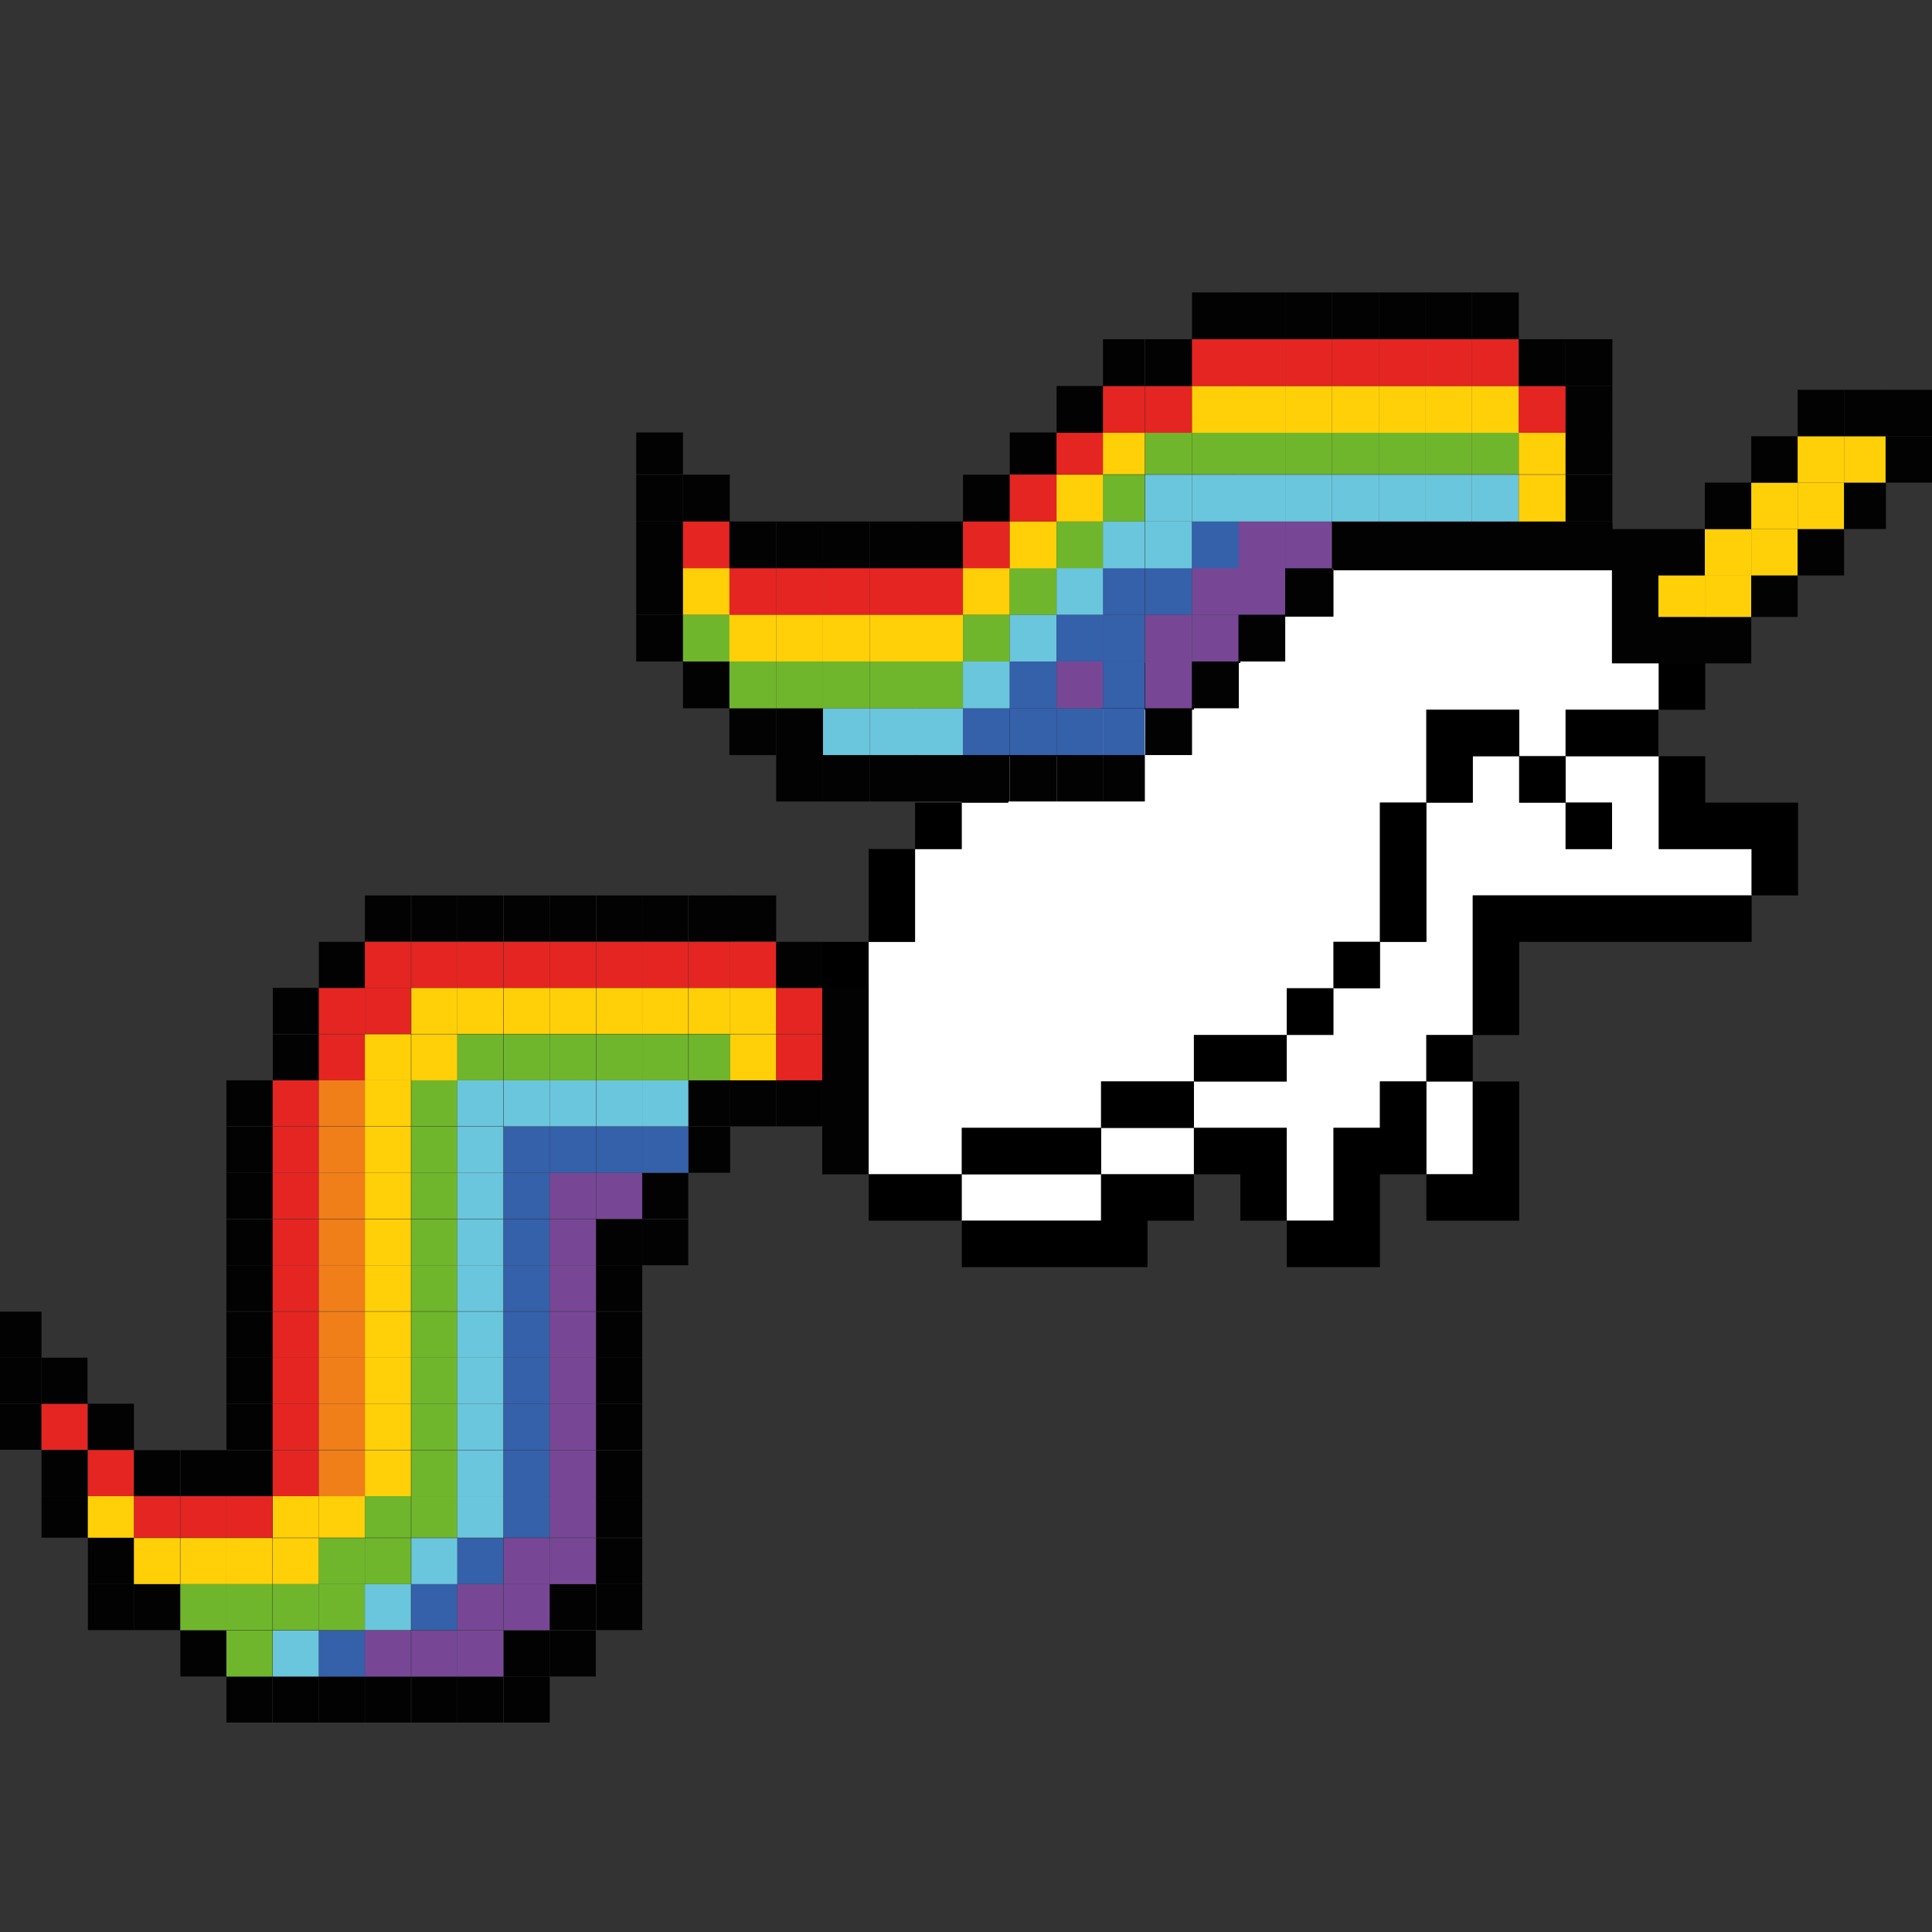 <?xml version="1.0" encoding="utf-8"?>
<!-- Generator: Adobe Illustrator 26.0.1, SVG Export Plug-In . SVG Version: 6.00 Build 0)  -->
<svg version="1.1" id="Layer_1" xmlns="http://www.w3.org/2000/svg" xmlns:xlink="http://www.w3.org/1999/xlink" x="0px" y="0px"
	 viewBox="0 0 512 512" style="enable-background:new 0 0 512 512;" xml:space="preserve">
<rect x="0" y="0" width="512" height="512" fill="#333333" stroke="none"/>
<style type="text/css">
	.st0{fill:#FFFFFF;}
	.st1{display:none;fill:#FFFFFF;}
	.st2{fill:#020203;}
	.st3{fill:#E52521;}
	.st4{fill:#FFD008;}
	.st5{fill:#6FB62C;}
	.st6{fill:#6AC6DD;}
	.st7{fill:#3560AA;}
	.st8{fill:#F07F1A;}
	.st9{fill:#774796;}
</style>
<g>
	<rect x="291.8" y="298.9" class="st0" width="24.6" height="12.3"/>
	<rect x="254.9" y="311.2" class="st0" width="36.9" height="12.3"/>
	<polygon class="st0" points="254.9,298.9 291.8,298.9 291.8,286.6 316.4,286.6 316.4,274.3 341,274.3 341,261.9 353.4,261.9 
		353.4,249.6 365.7,249.6 365.7,212.7 378,212.7 378,200.4 378,188.1 390.3,188.1 402.6,188.1 402.6,200.4 414.9,200.4 414.9,188.1 
		439.6,188.1 439.6,175.7 427.2,175.7 427.2,151.1 353.4,151.1 353.4,163.4 328.7,163.4 328.7,175.7 316.4,175.7 316.4,188.1 
		291.8,188.1 291.8,200.4 267.2,200.4 267.2,212.7 254.9,212.7 254.9,225 242.5,225 242.5,249.6 230.2,249.6 230.2,311.2 
		254.9,311.2 	"/>
	<rect x="378" y="286.6" class="st0" width="12.3" height="24.6"/>
	<polygon class="st0" points="451.9,225 439.6,225 439.6,212.7 439.6,200.4 414.9,200.4 414.9,212.7 427.2,212.7 427.2,225 
		414.9,225 414.9,212.7 402.6,212.7 402.6,200.4 390.3,200.4 390.3,212.7 378,212.7 378,249.6 365.7,249.6 365.7,261.9 353.4,261.9 
		353.4,274.3 341,274.3 341,286.6 316.4,286.6 316.4,298.9 328.7,298.9 341,298.9 341,311.2 341,323.5 353.4,323.5 353.4,298.9 
		365.7,298.9 365.7,286.6 378,286.6 378,274.3 390.3,274.3 390.3,249.6 390.3,237.3 402.6,237.3 464.2,237.3 464.2,225 	"/>
	<rect x="230.2" y="225" class="st1" width="12.3" height="24.6"/>
	<rect x="242.5" y="212.7" class="st1" width="12.3" height="12.3"/>
	<rect x="254.9" y="200.4" class="st1" width="12.3" height="12.3"/>
	<rect x="267.2" y="188.1" class="st1" width="24.6" height="12.3"/>
	<rect x="291.8" y="175.7" class="st1" width="24.6" height="12.3"/>
	<rect x="316.4" y="163.4" class="st1" width="12.3" height="12.3"/>
	<rect x="328.7" y="151.1" class="st1" width="24.6" height="12.3"/>
	<rect x="353.4" y="138.8" class="st1" width="73.9" height="12.3"/>
	<polygon class="st1" points="439.6,175.7 439.6,188.1 451.9,188.1 451.9,163.4 439.6,163.4 439.6,151.1 427.2,151.1 427.2,175.7 	
		"/>
	<rect x="414.9" y="188.1" class="st1" width="24.6" height="12.3"/>
	<rect x="402.6" y="200.4" class="st1" width="12.3" height="12.3"/>
	<polygon class="st1" points="390.3,188.1 378,188.1 378,200.4 378,212.7 390.3,212.7 390.3,200.4 402.6,200.4 402.6,188.1 	"/>
	<rect x="414.9" y="212.7" class="st1" width="12.3" height="12.3"/>
	<rect x="365.7" y="212.7" class="st1" width="12.3" height="36.9"/>
	<rect x="353.4" y="249.6" class="st1" width="12.3" height="12.3"/>
	<rect x="341" y="261.9" class="st1" width="12.3" height="12.3"/>
	<rect x="316.4" y="274.3" class="st1" width="24.6" height="12.3"/>
	<rect x="291.8" y="286.6" class="st1" width="24.6" height="12.3"/>
	<rect x="254.9" y="298.9" class="st1" width="36.9" height="12.3"/>
	<rect x="230.2" y="311.2" class="st1" width="24.6" height="12.3"/>
	<rect x="217.9" y="249.6" class="st1" width="12.3" height="61.6"/>
	<polygon class="st1" points="291.8,323.5 254.9,323.5 254.9,335.8 304.1,335.8 304.1,323.5 316.4,323.5 316.4,311.2 291.8,311.2 	
		"/>
	<polygon class="st1" points="341,298.9 328.7,298.9 316.4,298.9 316.4,311.2 328.7,311.2 328.7,323.5 341,323.5 341,311.2 	"/>
	<polygon class="st1" points="365.7,286.6 365.7,298.9 353.4,298.9 353.4,323.5 341,323.5 341,335.8 353.4,335.8 365.7,335.8 
		365.7,323.5 365.7,311.2 378,311.2 378,286.6 	"/>
	<rect x="378" y="274.3" class="st1" width="12.3" height="12.3"/>
	<polygon class="st1" points="378,311.2 378,323.5 390.3,323.5 402.6,323.5 402.6,311.2 402.6,286.6 390.3,286.6 390.3,311.2 	"/>
	<polygon class="st1" points="451.9,200.4 439.6,200.4 439.6,212.7 439.6,225 451.9,225 464.2,225 464.2,237.3 476.5,237.3 
		476.5,225 476.5,212.7 451.9,212.7 	"/>
	<polygon class="st1" points="390.3,237.3 390.3,249.6 390.3,274.3 402.6,274.3 402.6,249.6 464.2,249.6 464.2,237.3 402.6,237.3 	
		"/>
</g>
<g>
	<rect x="230.2" y="225" width="12.3" height="24.6"/>
	<rect x="242.5" y="212.7" width="12.3" height="12.3"/>
	<rect x="254.9" y="200.4" width="12.3" height="12.3"/>
	<rect x="267.2" y="188.1" width="24.6" height="12.3"/>
	<rect x="291.8" y="175.7" width="24.6" height="12.3"/>
	<rect x="316.4" y="163.4" width="12.3" height="12.3"/>
	<rect x="328.7" y="151.1" width="24.6" height="12.3"/>
	<rect x="353.4" y="138.8" width="73.9" height="12.3"/>
	<polygon points="439.6,175.7 439.6,188.1 451.9,188.1 451.9,163.4 439.6,163.4 439.6,151.1 427.2,151.1 427.2,175.7 	"/>
	<rect x="414.9" y="188.1" width="24.6" height="12.3"/>
	<rect x="402.6" y="200.4" width="12.3" height="12.3"/>
	<polygon points="390.3,188.1 378,188.1 378,200.4 378,212.7 390.3,212.7 390.3,200.4 402.6,200.4 402.6,188.1 	"/>
	<rect x="414.9" y="212.7" width="12.3" height="12.3"/>
	<rect x="365.7" y="212.7" width="12.3" height="36.9"/>
	<rect x="353.4" y="249.6" width="12.3" height="12.3"/>
	<rect x="341" y="261.9" width="12.3" height="12.3"/>
	<rect x="316.4" y="274.3" width="24.6" height="12.3"/>
	<rect x="291.8" y="286.6" width="24.6" height="12.3"/>
	<rect x="254.9" y="298.9" width="36.9" height="12.3"/>
	<rect x="230.2" y="311.2" width="24.6" height="12.3"/>
	<rect x="217.9" y="249.6" width="12.3" height="61.6"/>
	<polygon points="291.8,323.5 254.9,323.5 254.9,335.8 304.1,335.8 304.1,323.5 316.4,323.5 316.4,311.2 291.8,311.2 	"/>
	<polygon points="341,298.9 328.7,298.9 316.4,298.9 316.4,311.2 328.7,311.2 328.7,323.5 341,323.5 341,311.2 	"/>
	<polygon points="365.7,286.6 365.7,298.9 353.4,298.9 353.4,323.5 341,323.5 341,335.8 353.4,335.8 365.7,335.8 365.7,323.5 
		365.7,311.2 378,311.2 378,286.6 	"/>
	<rect x="378" y="274.3" width="12.3" height="12.3"/>
	<polygon points="378,311.2 378,323.5 390.3,323.5 402.6,323.5 402.6,311.2 402.6,286.6 390.3,286.6 390.3,311.2 	"/>
	<polygon points="451.9,212.7 451.9,200.4 439.6,200.4 439.6,212.7 439.6,225 451.9,225 464.2,225 464.2,237.3 476.5,237.3 
		476.5,225 476.5,212.7 	"/>
	<polygon points="390.3,237.3 390.3,249.6 390.3,274.3 402.6,274.3 402.6,249.6 464.2,249.6 464.2,237.3 402.6,237.3 	"/>
</g>
<g>
	<rect x="0" y="372" class="st2" width="11" height="12.2"/>
	<rect x="0" y="359.8" class="st2" width="11" height="12.2"/>
	<rect x="0" y="347.6" class="st2" width="11" height="12.2"/>
	<rect x="11" y="396.5" class="st2" width="12.2" height="11"/>
	<rect x="11" y="384.3" class="st2" width="12.2" height="12.2"/>
	<rect x="11" y="372" class="st3" width="12.2" height="12.2"/>
	<rect x="11" y="359.8" class="st2" width="12.2" height="12.2"/>
	<rect x="23.3" y="419.8" class="st2" width="12.2" height="12.2"/>
	<rect x="23.3" y="407.6" class="st2" width="12.2" height="12.2"/>
	<rect x="23.3" y="396.5" class="st4" width="12.2" height="11"/>
	<rect x="23.3" y="384.3" class="st3" width="12.2" height="12.2"/>
	<rect x="23.3" y="372" class="st2" width="12.2" height="12.2"/>
	<rect x="35.5" y="419.8" class="st2" width="12.2" height="12.2"/>
	<rect x="35.5" y="407.6" class="st4" width="12.2" height="12.2"/>
	<rect x="35.5" y="396.5" class="st3" width="12.2" height="11"/>
	<rect x="35.5" y="384.3" class="st2" width="12.2" height="12.2"/>
	<rect x="47.8" y="432.1" class="st2" width="12.2" height="12.2"/>
	<rect x="47.8" y="419.8" class="st5" width="12.2" height="12.2"/>
	<rect x="47.8" y="407.6" class="st4" width="12.2" height="12.2"/>
	<rect x="47.8" y="396.5" class="st3" width="12.2" height="11"/>
	<rect x="47.8" y="384.3" class="st2" width="12.2" height="12.2"/>
	<rect x="60" y="444.3" class="st2" width="12.2" height="12.2"/>
	<rect x="60" y="432.1" class="st5" width="12.2" height="12.2"/>
	<rect x="60" y="419.8" class="st5" width="12.2" height="12.2"/>
	<rect x="60" y="407.6" class="st4" width="12.2" height="12.2"/>
	<rect x="60" y="396.5" class="st3" width="12.2" height="11"/>
	<rect x="60" y="384.3" class="st2" width="12.2" height="12.2"/>
	<rect x="60" y="372" class="st2" width="12.2" height="12.2"/>
	<rect x="60" y="359.8" class="st2" width="12.2" height="12.2"/>
	<rect x="60" y="347.6" class="st2" width="12.2" height="12.2"/>
	<rect x="60" y="335.3" class="st2" width="12.2" height="12.2"/>
	<rect x="60" y="323.1" class="st2" width="12.2" height="12.2"/>
	<rect x="60" y="310.8" class="st2" width="12.2" height="12.2"/>
	<rect x="60" y="298.6" class="st2" width="12.2" height="12.2"/>
	<rect x="60" y="286.3" class="st2" width="12.2" height="12.2"/>
	<rect x="72.3" y="444.3" class="st2" width="12.2" height="12.2"/>
	<rect x="72.3" y="432.1" class="st6" width="12.2" height="12.2"/>
	<rect x="72.3" y="419.8" class="st5" width="12.2" height="12.2"/>
	<rect x="72.3" y="407.6" class="st4" width="12.2" height="12.2"/>
	<rect x="72.3" y="396.5" class="st4" width="12.2" height="11"/>
	<rect x="72.3" y="384.3" class="st3" width="12.2" height="12.2"/>
	<rect x="72.3" y="372" class="st3" width="12.2" height="12.2"/>
	<rect x="72.3" y="359.8" class="st3" width="12.2" height="12.2"/>
	<rect x="72.3" y="347.6" class="st3" width="12.2" height="12.2"/>
	<rect x="72.3" y="335.3" class="st3" width="12.2" height="12.2"/>
	<rect x="72.3" y="323.1" class="st3" width="12.2" height="12.2"/>
	<rect x="72.3" y="310.8" class="st3" width="12.2" height="12.2"/>
	<rect x="72.3" y="298.6" class="st3" width="12.2" height="12.2"/>
	<rect x="72.3" y="286.3" class="st3" width="12.2" height="12.2"/>
	<rect x="72.3" y="274.1" class="st2" width="12.2" height="12.2"/>
	<rect x="72.3" y="261.8" class="st2" width="12.2" height="12.2"/>
	<rect x="84.5" y="444.3" class="st2" width="12.2" height="12.2"/>
	<rect x="84.5" y="432.1" class="st7" width="12.2" height="12.2"/>
	<rect x="84.5" y="419.8" class="st5" width="12.2" height="12.2"/>
	<rect x="84.5" y="407.6" class="st5" width="12.2" height="12.2"/>
	<rect x="84.5" y="396.5" class="st4" width="12.2" height="11"/>
	<rect x="84.5" y="384.3" class="st8" width="12.2" height="12.2"/>
	<rect x="84.5" y="372" class="st8" width="12.2" height="12.2"/>
	<rect x="84.5" y="359.8" class="st8" width="12.2" height="12.2"/>
	<rect x="84.5" y="347.6" class="st8" width="12.2" height="12.2"/>
	<rect x="84.5" y="335.3" class="st8" width="12.2" height="12.2"/>
	<rect x="84.5" y="323.1" class="st8" width="12.2" height="12.2"/>
	<rect x="84.5" y="310.8" class="st8" width="12.2" height="12.2"/>
	<rect x="84.5" y="298.6" class="st8" width="12.2" height="12.2"/>
	<rect x="84.5" y="286.3" class="st8" width="12.2" height="12.2"/>
	<rect x="84.5" y="274.1" class="st3" width="12.2" height="12.2"/>
	<rect x="84.5" y="261.8" class="st3" width="12.2" height="12.2"/>
	<rect x="84.5" y="249.6" class="st2" width="12.2" height="12.2"/>
	<rect x="96.7" y="444.3" class="st2" width="12.2" height="12.2"/>
	<rect x="96.7" y="432.1" class="st9" width="12.2" height="12.2"/>
	<rect x="96.7" y="419.8" class="st6" width="12.2" height="12.2"/>
	<rect x="96.7" y="407.6" class="st5" width="12.2" height="12.2"/>
	<rect x="96.7" y="396.5" class="st5" width="12.2" height="11"/>
	<rect x="96.7" y="384.3" class="st4" width="12.2" height="12.2"/>
	<rect x="96.7" y="372" class="st4" width="12.2" height="12.2"/>
	<rect x="96.7" y="359.8" class="st4" width="12.2" height="12.2"/>
	<rect x="96.7" y="347.6" class="st4" width="12.2" height="12.2"/>
	<rect x="96.7" y="335.3" class="st4" width="12.2" height="12.2"/>
	<rect x="96.7" y="323.1" class="st4" width="12.2" height="12.2"/>
	<rect x="96.7" y="310.8" class="st4" width="12.2" height="12.2"/>
	<rect x="96.7" y="298.6" class="st4" width="12.2" height="12.2"/>
	<rect x="96.7" y="286.3" class="st4" width="12.2" height="12.2"/>
	<rect x="96.7" y="274.1" class="st4" width="12.2" height="12.2"/>
	<rect x="96.7" y="261.8" class="st3" width="12.2" height="12.2"/>
	<rect x="96.7" y="249.6" class="st3" width="12.2" height="12.2"/>
	<rect x="96.7" y="237.3" class="st2" width="12.2" height="12.2"/>
	<rect x="109" y="444.3" class="st2" width="12.2" height="12.2"/>
	<rect x="109" y="432.1" class="st9" width="12.2" height="12.2"/>
	<rect x="109" y="419.8" class="st7" width="12.2" height="12.2"/>
	<rect x="109" y="407.6" class="st6" width="12.2" height="12.2"/>
	<rect x="109" y="396.5" class="st5" width="12.2" height="11"/>
	<rect x="109" y="384.3" class="st5" width="12.2" height="12.2"/>
	<rect x="109" y="372" class="st5" width="12.2" height="12.2"/>
	<rect x="109" y="359.8" class="st5" width="12.2" height="12.2"/>
	<rect x="109" y="347.6" class="st5" width="12.2" height="12.2"/>
	<rect x="109" y="335.3" class="st5" width="12.2" height="12.2"/>
	<rect x="109" y="323.1" class="st5" width="12.2" height="12.2"/>
	<rect x="109" y="310.8" class="st5" width="12.2" height="12.2"/>
	<rect x="109" y="298.6" class="st5" width="12.2" height="12.2"/>
	<rect x="109" y="286.3" class="st5" width="12.2" height="12.2"/>
	<rect x="109" y="274.1" class="st4" width="12.2" height="12.2"/>
	<rect x="109" y="261.8" class="st4" width="12.2" height="12.2"/>
	<rect x="109" y="249.6" class="st3" width="12.2" height="12.2"/>
	<rect x="109" y="237.3" class="st2" width="12.2" height="12.2"/>
	<rect x="121.2" y="444.3" class="st2" width="12.2" height="12.2"/>
	<rect x="121.2" y="432.1" class="st9" width="12.2" height="12.2"/>
	<rect x="121.2" y="419.8" class="st9" width="12.2" height="12.2"/>
	<rect x="121.2" y="407.6" class="st7" width="12.2" height="12.2"/>
	<rect x="121.2" y="396.5" class="st6" width="12.2" height="11"/>
	<rect x="121.2" y="384.3" class="st6" width="12.2" height="12.2"/>
	<rect x="121.2" y="372" class="st6" width="12.2" height="12.2"/>
	<rect x="121.2" y="359.8" class="st6" width="12.2" height="12.2"/>
	<rect x="121.2" y="347.6" class="st6" width="12.2" height="12.2"/>
	<rect x="121.2" y="335.3" class="st6" width="12.2" height="12.2"/>
	<rect x="121.2" y="323.1" class="st6" width="12.2" height="12.2"/>
	<rect x="121.2" y="310.8" class="st6" width="12.2" height="12.2"/>
	<rect x="121.2" y="298.6" class="st6" width="12.2" height="12.2"/>
	<rect x="121.2" y="286.3" class="st6" width="12.2" height="12.2"/>
	<rect x="121.2" y="274.1" class="st5" width="12.2" height="12.2"/>
	<rect x="121.2" y="261.8" class="st4" width="12.2" height="12.2"/>
	<rect x="121.2" y="249.6" class="st3" width="12.2" height="12.2"/>
	<rect x="121.2" y="237.3" class="st2" width="12.2" height="12.2"/>
	<rect x="133.5" y="444.3" class="st2" width="12.2" height="12.2"/>
	<rect x="133.5" y="432.1" class="st2" width="12.2" height="12.2"/>
	<rect x="133.5" y="419.8" class="st9" width="12.2" height="12.2"/>
	<rect x="133.5" y="407.6" class="st9" width="12.2" height="12.2"/>
	<rect x="133.5" y="396.5" class="st7" width="12.2" height="11"/>
	<rect x="133.5" y="384.3" class="st7" width="12.2" height="12.2"/>
	<rect x="133.5" y="372" class="st7" width="12.2" height="12.2"/>
	<rect x="133.5" y="359.8" class="st7" width="12.2" height="12.2"/>
	<rect x="133.5" y="347.6" class="st7" width="12.2" height="12.2"/>
	<rect x="133.5" y="335.3" class="st7" width="12.2" height="12.2"/>
	<rect x="133.5" y="323.1" class="st7" width="12.2" height="12.2"/>
	<rect x="133.5" y="310.8" class="st7" width="12.2" height="12.2"/>
	<rect x="133.5" y="298.6" class="st7" width="12.2" height="12.2"/>
	<rect x="133.5" y="286.3" class="st6" width="12.2" height="12.2"/>
	<rect x="133.5" y="274.1" class="st5" width="12.2" height="12.2"/>
	<rect x="133.5" y="261.8" class="st4" width="12.2" height="12.2"/>
	<rect x="133.5" y="249.6" class="st3" width="12.2" height="12.2"/>
	<rect x="133.5" y="237.3" class="st2" width="12.2" height="12.2"/>
	<rect x="145.7" y="432.1" class="st2" width="12.2" height="12.2"/>
	<rect x="145.7" y="419.8" class="st2" width="12.2" height="12.2"/>
	<rect x="145.7" y="407.6" class="st9" width="12.2" height="12.2"/>
	<rect x="145.7" y="396.5" class="st9" width="12.2" height="11"/>
	<rect x="145.7" y="384.3" class="st9" width="12.2" height="12.2"/>
	<rect x="145.7" y="372" class="st9" width="12.2" height="12.2"/>
	<rect x="145.7" y="359.8" class="st9" width="12.2" height="12.2"/>
	<rect x="145.7" y="347.6" class="st9" width="12.2" height="12.2"/>
	<rect x="145.7" y="335.3" class="st9" width="12.2" height="12.2"/>
	<rect x="145.7" y="323.1" class="st9" width="12.2" height="12.2"/>
	<rect x="145.7" y="310.8" class="st9" width="12.2" height="12.2"/>
	<rect x="145.7" y="298.6" class="st7" width="12.2" height="12.2"/>
	<rect x="145.7" y="286.3" class="st6" width="12.2" height="12.2"/>
	<rect x="145.7" y="274.1" class="st5" width="12.2" height="12.2"/>
	<rect x="145.7" y="261.8" class="st4" width="12.2" height="12.2"/>
	<rect x="145.7" y="249.6" class="st3" width="12.2" height="12.2"/>
	<rect x="145.7" y="237.3" class="st2" width="12.2" height="12.2"/>
	<rect x="158" y="419.8" class="st2" width="12.2" height="12.2"/>
	<rect x="158" y="407.6" class="st2" width="12.2" height="12.2"/>
	<rect x="158" y="396.5" class="st2" width="12.2" height="11"/>
	<rect x="158" y="384.3" class="st2" width="12.2" height="12.2"/>
	<rect x="158" y="372" class="st2" width="12.2" height="12.2"/>
	<rect x="158" y="359.8" class="st2" width="12.2" height="12.2"/>
	<rect x="158" y="347.6" class="st2" width="12.2" height="12.2"/>
	<rect x="158" y="335.3" class="st2" width="12.2" height="12.2"/>
	<rect x="158" y="323.1" class="st2" width="12.2" height="12.2"/>
	<rect x="158" y="310.8" class="st9" width="12.2" height="12.2"/>
	<rect x="158" y="298.6" class="st7" width="12.2" height="12.2"/>
	<rect x="158" y="286.3" class="st6" width="12.2" height="12.2"/>
	<rect x="158" y="274.1" class="st5" width="12.2" height="12.2"/>
	<rect x="158" y="261.8" class="st4" width="12.2" height="12.2"/>
	<rect x="158" y="249.6" class="st3" width="12.2" height="12.2"/>
	<rect x="158" y="237.3" class="st2" width="12.2" height="12.2"/>
	<rect x="170.2" y="323.1" class="st2" width="12.2" height="12.2"/>
	<rect x="170.2" y="310.8" class="st2" width="12.2" height="12.2"/>
	<rect x="170.2" y="298.6" class="st7" width="12.2" height="12.2"/>
	<rect x="170.2" y="286.3" class="st6" width="12.2" height="12.2"/>
	<rect x="170.2" y="274.1" class="st5" width="12.2" height="12.2"/>
	<rect x="170.2" y="261.8" class="st4" width="12.2" height="12.2"/>
	<rect x="170.2" y="249.6" class="st3" width="12.2" height="12.2"/>
	<rect x="170.2" y="237.3" class="st2" width="12.2" height="12.2"/>
	<rect x="182.5" y="298.6" class="st2" width="11" height="12.2"/>
	<rect x="182.5" y="286.3" class="st2" width="11" height="12.2"/>
	<rect x="182.5" y="274.1" class="st5" width="11" height="12.2"/>
	<rect x="182.5" y="261.8" class="st4" width="11" height="12.2"/>
	<rect x="182.5" y="249.6" class="st3" width="11" height="12.2"/>
	<rect x="182.5" y="237.3" class="st2" width="11" height="12.2"/>
	<rect x="193.3" y="237.3" class="st2" width="12.4" height="12.2"/>
	<rect x="193.5" y="286.3" class="st2" width="12.2" height="12.2"/>
	<rect x="193.5" y="274.1" class="st4" width="12.2" height="12.2"/>
	<rect x="193.5" y="261.8" class="st4" width="12.2" height="12.2"/>
	<rect x="193.5" y="249.6" class="st3" width="12.2" height="12.2"/>
	<rect x="205.7" y="286.3" class="st2" width="12.2" height="12.2"/>
	<rect x="205.7" y="274.1" class="st3" width="12.2" height="12.2"/>
	<rect x="205.7" y="261.8" class="st3" width="12.2" height="12.2"/>
	<rect x="205.7" y="249.6" class="st2" width="12.2" height="12.2"/>
	<rect x="218" y="298.6" class="st2" width="12.2" height="12.2"/>
	<rect x="218" y="286.3" class="st2" width="12.2" height="12.2"/>
	<rect x="218" y="274.1" class="st2" width="12.2" height="12.2"/>
	<rect x="218" y="261.8" class="st2" width="12.2" height="12.2"/>
</g>
<g>
	<rect x="427.2" y="163.5" class="st2" width="12.3" height="12.3"/>
	<rect x="427.2" y="152.4" class="st2" width="12.3" height="11.1"/>
	<rect x="427.2" y="140.2" class="st2" width="12.3" height="12.3"/>
	<rect x="439.5" y="163.5" class="st2" width="12.3" height="12.3"/>
	<rect x="439.5" y="152.4" class="st4" width="12.3" height="11.1"/>
	<rect x="439.5" y="140.2" class="st2" width="12.3" height="12.3"/>
	<rect x="451.8" y="163.5" class="st2" width="12.3" height="12.3"/>
	<rect x="451.8" y="152.4" class="st4" width="12.3" height="11.1"/>
	<rect x="451.8" y="140.2" class="st4" width="12.3" height="12.3"/>
	<rect x="451.8" y="127.9" class="st2" width="12.3" height="12.3"/>
	<rect x="464.1" y="152.4" class="st2" width="12.3" height="11.1"/>
	<rect x="464.1" y="140.2" class="st4" width="12.3" height="12.3"/>
	<rect x="464.1" y="127.9" class="st4" width="12.3" height="12.3"/>
	<rect x="464.1" y="115.6" class="st2" width="12.3" height="12.3"/>
	<rect x="476.4" y="140.2" class="st2" width="12.3" height="12.3"/>
	<rect x="476.4" y="127.9" class="st4" width="12.3" height="12.3"/>
	<rect x="476.4" y="115.6" class="st4" width="12.3" height="12.3"/>
	<rect x="476.4" y="103.3" class="st2" width="12.3" height="12.3"/>
	<rect x="488.7" y="127.9" class="st2" width="11.1" height="12.3"/>
	<rect x="488.7" y="115.6" class="st4" width="11.1" height="12.3"/>
	<rect x="488.7" y="103.3" class="st2" width="11.1" height="12.3"/>
	<rect x="499.7" y="115.6" class="st2" width="12.3" height="12.3"/>
	<rect x="499.7" y="103.3" class="st2" width="12.3" height="12.3"/>
</g>
<g>
	<rect x="168.6" y="162.9" class="st2" width="12.4" height="12.4"/>
	<rect x="168.6" y="150.5" class="st2" width="12.4" height="12.4"/>
	<rect x="168.6" y="138.2" class="st2" width="12.4" height="12.4"/>
	<rect x="168.6" y="125.8" class="st2" width="12.4" height="12.4"/>
	<rect x="168.6" y="114.6" class="st2" width="12.4" height="11.1"/>
	<rect x="181" y="175.3" class="st2" width="12.4" height="12.4"/>
	<rect x="181" y="162.9" class="st5" width="12.4" height="12.4"/>
	<rect x="181" y="150.5" class="st4" width="12.4" height="12.4"/>
	<rect x="181" y="138.2" class="st3" width="12.4" height="12.4"/>
	<rect x="181" y="125.8" class="st2" width="12.4" height="12.4"/>
	<rect x="193.3" y="187.7" class="st2" width="12.4" height="12.4"/>
	<rect x="193.3" y="175.3" class="st5" width="12.4" height="12.4"/>
	<rect x="193.3" y="162.9" class="st4" width="12.4" height="12.4"/>
	<rect x="193.3" y="150.5" class="st3" width="12.4" height="12.4"/>
	<rect x="193.3" y="138.2" class="st2" width="12.4" height="12.4"/>
	<rect x="205.7" y="200" class="st2" width="12.4" height="12.4"/>
	<rect x="205.7" y="187.7" class="st2" width="12.4" height="12.4"/>
	<rect x="205.7" y="175.3" class="st5" width="12.4" height="12.4"/>
	<rect x="205.7" y="162.9" class="st4" width="12.4" height="12.4"/>
	<rect x="205.7" y="150.5" class="st3" width="12.4" height="12.4"/>
	<rect x="205.7" y="138.2" class="st2" width="12.4" height="12.4"/>
	<rect x="218.1" y="200" class="st2" width="12.4" height="12.4"/>
	<rect x="218.1" y="187.7" class="st6" width="12.4" height="12.4"/>
	<rect x="218.1" y="175.3" class="st5" width="12.4" height="12.4"/>
	<rect x="218.1" y="162.9" class="st4" width="12.4" height="12.4"/>
	<rect x="218.1" y="150.5" class="st3" width="12.4" height="12.4"/>
	<rect x="218.1" y="138.2" class="st2" width="12.4" height="12.4"/>
	<rect x="230.5" y="200" class="st2" width="12.4" height="12.4"/>
	<rect x="230.5" y="187.7" class="st6" width="12.4" height="12.4"/>
	<rect x="230.5" y="175.3" class="st5" width="12.4" height="12.4"/>
	<rect x="230.5" y="162.9" class="st4" width="12.4" height="12.4"/>
	<rect x="230.5" y="150.5" class="st3" width="12.4" height="12.4"/>
	<rect x="230.5" y="138.2" class="st2" width="12.4" height="12.4"/>
	<rect x="242.8" y="200" class="st2" width="12.4" height="12.4"/>
	<rect x="242.8" y="187.7" class="st6" width="12.4" height="12.4"/>
	<rect x="242.8" y="175.3" class="st5" width="12.4" height="12.4"/>
	<rect x="242.8" y="162.9" class="st4" width="12.4" height="12.4"/>
	<rect x="242.8" y="150.5" class="st3" width="12.4" height="12.4"/>
	<rect x="242.8" y="138.2" class="st2" width="12.4" height="12.4"/>
	<rect x="255.2" y="200" class="st2" width="12.4" height="12.4"/>
	<rect x="255.2" y="187.7" class="st7" width="12.4" height="12.4"/>
	<rect x="255.2" y="175.3" class="st6" width="12.4" height="12.4"/>
	<rect x="255.2" y="162.9" class="st5" width="12.4" height="12.4"/>
	<rect x="255.2" y="150.5" class="st4" width="12.4" height="12.4"/>
	<rect x="255.2" y="138.2" class="st3" width="12.4" height="12.4"/>
	<rect x="255.2" y="125.8" class="st2" width="12.4" height="12.4"/>
	<rect x="267.6" y="200" class="st2" width="12.4" height="12.4"/>
	<rect x="267.6" y="187.7" class="st7" width="12.4" height="12.4"/>
	<rect x="267.6" y="175.3" class="st7" width="12.4" height="12.4"/>
	<rect x="267.6" y="162.9" class="st6" width="12.4" height="12.4"/>
	<rect x="267.6" y="150.5" class="st5" width="12.4" height="12.4"/>
	<rect x="267.6" y="138.2" class="st4" width="12.4" height="12.4"/>
	<rect x="267.6" y="125.8" class="st3" width="12.4" height="12.4"/>
	<rect x="267.6" y="114.6" class="st2" width="12.4" height="11.1"/>
	<rect x="280" y="200" class="st2" width="12.4" height="12.4"/>
	<rect x="280" y="187.7" class="st7" width="12.4" height="12.4"/>
	<rect x="280" y="175.3" class="st9" width="12.4" height="12.4"/>
	<rect x="280" y="162.9" class="st7" width="12.4" height="12.4"/>
	<rect x="280" y="150.5" class="st6" width="12.4" height="12.4"/>
	<rect x="280" y="138.2" class="st5" width="12.4" height="12.4"/>
	<rect x="280" y="125.8" class="st4" width="12.4" height="12.4"/>
	<rect x="280" y="114.6" class="st3" width="12.4" height="11.1"/>
	<rect x="280" y="102.3" class="st2" width="12.4" height="12.4"/>
	<rect x="292.3" y="200" class="st2" width="11.1" height="12.4"/>
	<rect x="292.3" y="187.7" class="st7" width="11.1" height="12.4"/>
	<rect x="292.3" y="175.3" class="st7" width="11.1" height="12.4"/>
	<rect x="292.3" y="162.9" class="st7" width="11.1" height="12.4"/>
	<rect x="292.3" y="150.5" class="st7" width="11.1" height="12.4"/>
	<rect x="292.3" y="138.2" class="st6" width="11.1" height="12.4"/>
	<rect x="292.3" y="125.8" class="st5" width="11.1" height="12.4"/>
	<rect x="292.3" y="114.6" class="st4" width="11.1" height="11.1"/>
	<rect x="292.3" y="102.3" class="st3" width="11.1" height="12.4"/>
	<rect x="292.3" y="89.9" class="st2" width="11.1" height="12.4"/>
	<rect x="303.5" y="187.7" class="st2" width="12.4" height="12.4"/>
	<rect x="303.5" y="175.3" class="st9" width="12.4" height="12.4"/>
	<rect x="303.5" y="162.9" class="st9" width="12.4" height="12.4"/>
	<rect x="303.5" y="150.5" class="st7" width="12.4" height="12.4"/>
	<rect x="303.5" y="138.2" class="st6" width="12.4" height="12.4"/>
	<rect x="303.5" y="125.8" class="st6" width="12.4" height="12.4"/>
	<rect x="303.5" y="114.6" class="st5" width="12.4" height="11.1"/>
	<rect x="303.5" y="102.3" class="st3" width="12.4" height="12.4"/>
	<rect x="303.5" y="89.9" class="st2" width="12.4" height="12.4"/>
	<rect x="315.9" y="175.3" class="st2" width="12.4" height="12.4"/>
	<rect x="315.9" y="162.9" class="st9" width="12.4" height="12.4"/>
	<rect x="315.9" y="150.5" class="st9" width="12.4" height="12.4"/>
	<rect x="315.9" y="138.2" class="st7" width="12.4" height="12.4"/>
	<rect x="315.9" y="125.8" class="st6" width="12.4" height="12.4"/>
	<rect x="315.9" y="114.6" class="st5" width="12.4" height="11.1"/>
	<rect x="315.9" y="102.3" class="st4" width="12.4" height="12.4"/>
	<rect x="315.9" y="89.9" class="st3" width="12.4" height="12.4"/>
	<rect x="315.9" y="77.5" class="st2" width="12.4" height="12.4"/>
	<rect x="328.2" y="162.9" class="st2" width="12.4" height="12.4"/>
	<rect x="328.2" y="150.5" class="st9" width="12.4" height="12.4"/>
	<rect x="328.2" y="138.2" class="st9" width="12.4" height="12.4"/>
	<rect x="328.2" y="125.8" class="st6" width="12.4" height="12.4"/>
	<rect x="328.2" y="114.6" class="st5" width="12.4" height="11.1"/>
	<rect x="328.2" y="102.3" class="st4" width="12.4" height="12.4"/>
	<rect x="328.2" y="89.9" class="st3" width="12.4" height="12.4"/>
	<rect x="328.2" y="77.5" class="st2" width="12.4" height="12.4"/>
	<rect x="340.6" y="150.5" class="st2" width="12.4" height="12.4"/>
	<rect x="340.6" y="138.2" class="st9" width="12.4" height="12.4"/>
	<rect x="340.6" y="125.8" class="st6" width="12.4" height="12.4"/>
	<rect x="340.6" y="114.6" class="st5" width="12.4" height="11.1"/>
	<rect x="340.6" y="102.3" class="st4" width="12.4" height="12.4"/>
	<rect x="340.6" y="89.9" class="st3" width="12.4" height="12.4"/>
	<rect x="340.6" y="77.5" class="st2" width="12.4" height="12.4"/>
	<rect x="353" y="138.2" class="st2" width="12.4" height="12.4"/>
	<rect x="353" y="125.8" class="st6" width="12.4" height="12.4"/>
	<rect x="353" y="114.6" class="st5" width="12.4" height="11.1"/>
	<rect x="353" y="102.3" class="st4" width="12.4" height="12.4"/>
	<rect x="353" y="89.9" class="st3" width="12.4" height="12.4"/>
	<rect x="353" y="77.5" class="st2" width="12.4" height="12.4"/>
	<rect x="365.4" y="138.2" class="st2" width="12.4" height="12.4"/>
	<rect x="365.4" y="125.8" class="st6" width="12.4" height="12.4"/>
	<rect x="365.4" y="114.6" class="st5" width="12.4" height="11.1"/>
	<rect x="365.4" y="102.3" class="st4" width="12.4" height="12.4"/>
	<rect x="365.4" y="89.9" class="st3" width="12.4" height="12.4"/>
	<rect x="365.4" y="77.5" class="st2" width="12.4" height="12.4"/>
	<rect x="377.7" y="138.2" class="st2" width="12.4" height="12.4"/>
	<rect x="377.7" y="125.8" class="st6" width="12.4" height="12.4"/>
	<rect x="377.7" y="114.6" class="st5" width="12.4" height="11.1"/>
	<rect x="377.7" y="102.3" class="st4" width="12.4" height="12.4"/>
	<rect x="377.7" y="89.9" class="st3" width="12.4" height="12.4"/>
	<rect x="377.7" y="77.5" class="st2" width="12.4" height="12.4"/>
	<rect x="390.1" y="138.2" class="st2" width="12.4" height="12.4"/>
	<rect x="390.1" y="125.8" class="st6" width="12.4" height="12.4"/>
	<rect x="390.1" y="114.6" class="st5" width="12.4" height="11.1"/>
	<rect x="390.1" y="102.3" class="st4" width="12.4" height="12.4"/>
	<rect x="390.1" y="89.9" class="st3" width="12.4" height="12.4"/>
	<rect x="390.1" y="77.5" class="st2" width="12.4" height="12.4"/>
	<rect x="402.5" y="138.2" class="st2" width="12.4" height="12.4"/>
	<rect x="402.5" y="125.8" class="st4" width="12.4" height="12.4"/>
	<rect x="402.5" y="114.6" class="st4" width="12.4" height="11.1"/>
	<rect x="402.5" y="102.3" class="st3" width="12.4" height="12.4"/>
	<rect x="402.5" y="89.9" class="st2" width="12.4" height="12.4"/>
	<rect x="414.9" y="138.2" class="st2" width="12.4" height="12.4"/>
	<rect x="414.9" y="125.8" class="st2" width="12.4" height="12.4"/>
	<rect x="414.9" y="114.6" class="st2" width="12.4" height="11.1"/>
	<rect x="414.9" y="102.3" class="st2" width="12.4" height="12.4"/>
	<rect x="414.9" y="89.9" class="st2" width="12.4" height="12.4"/>
</g>
</svg>
